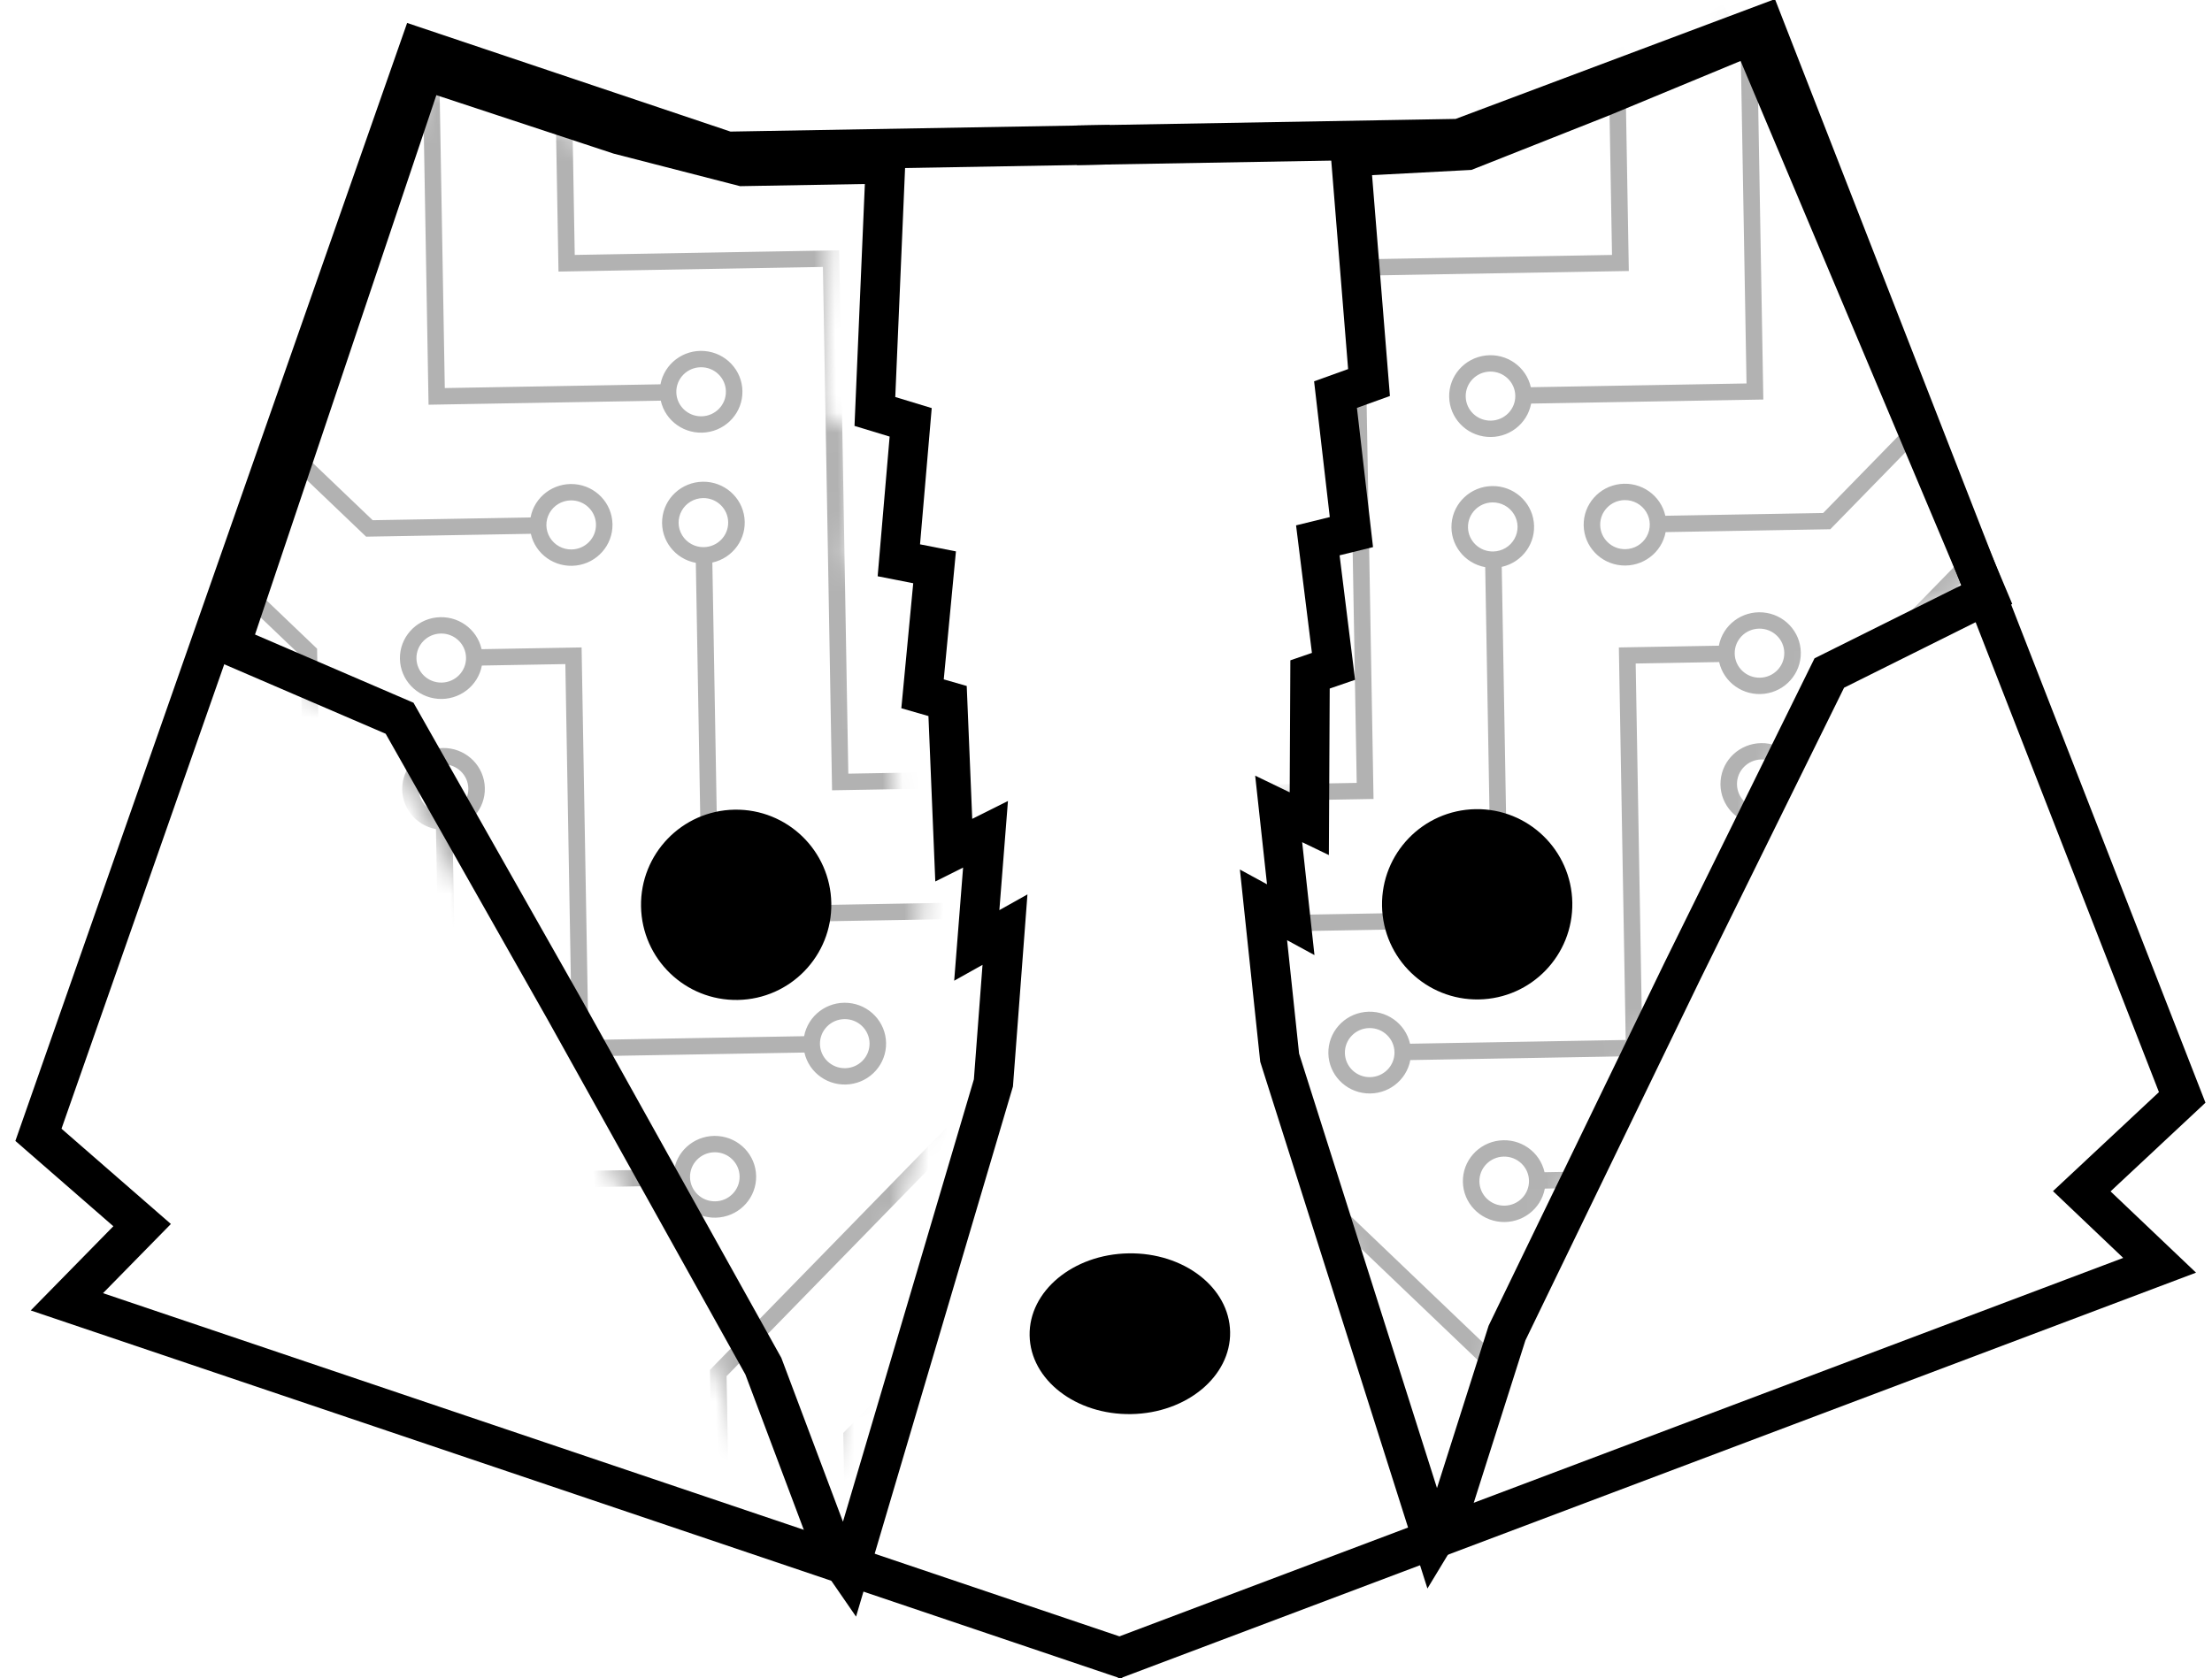 <?xml version="1.0" encoding="UTF-8"?>
<svg width="112px" height="85px" viewBox="0 0 112 85" version="1.1" xmlns="http://www.w3.org/2000/svg" xmlns:xlink="http://www.w3.org/1999/xlink">
    <!-- Generator: Sketch 42 (36781) - http://www.bohemiancoding.com/sketch -->
    <title>Group 4</title>
    <desc>Created with Sketch.</desc>
    <defs>
        <polygon id="path-1" points="5.502 6.209 6.228 17.671 4.521 18.252 5.204 25.229 3.497 25.617 4.18 32.012 2.985 32.4 2.814 39.958 1.278 39.183 1.79 44.803 0.424 44.028 1.107 51.78 8.447 76.393 9.301 75.036 12.373 65.927 21.591 47.71 29.273 32.787 37.318 28.953 25.882 0.42 18.258 3.424 11.404 6"></polygon>
        <polygon id="path-3" points="5.555 6.209 6.28 17.67 4.573 18.252 5.256 25.228 3.549 25.616 4.232 32.012 3.037 32.399 2.866 39.957 1.33 39.182 1.842 44.802 0.476 44.027 1.159 51.779 8.5 76.392 9.353 75.036 12.426 65.927 21.644 47.709 29.326 32.787 37.37 28.953 25.934 0.419 18.31 3.424 11.457 5.999"></polygon>
    </defs>
    <g id="Page-1" stroke="none" stroke-width="1" fill="none" fill-rule="evenodd">
        <g id="256" transform="translate(-72, -85)">
            <g id="Group-4" transform="translate(72, 84)">
                <g id="Mask" transform="translate(56.199, 43.777) rotate(-1) translate(-56.199, -43.777) translate(1.699, 1.277)">
                    <g id="Group-2" transform="translate(0, 1.544)" stroke-width="2" stroke="#000000">
                        <polyline id="Path-11" points="53.432 5.513 72.814 5.513 88.319 2.4158453e-13 108.561 54.705 103.393 59.369 107.269 63.186 53.863 82.269"></polyline>
                        <polyline id="Path-11" transform="translate(27.564, 41.134) scale(-1, 1) translate(-27.564, -41.134) " points="2.84217094e-14 5.513 19.381 5.513 34.886 -4.26325641e-14 55.129 54.705 49.96 59.369 53.837 63.186 0.431 82.269"></polyline>
                    </g>
                    <g id="Group" transform="translate(-0, -0)">
                        <g transform="translate(42.362, 40.628) scale(-1, 1) translate(-42.362, -40.628) translate(6.862, 1.628)">
                            <polygon id="Path-3" stroke="#000000" stroke-width="2" points="34.123 6.202 34.878 18.73 33.076 19.312 33.797 26.288 31.994 26.675 32.715 33.07 31.454 33.457 31.273 41.015 29.651 40.239 30.192 45.859 28.75 45.084 29.471 52.835 37.222 77.445 38.123 76.088 41.367 66.981 51.101 48.766 59.212 33.845 67.707 30.011 57.408 1.052 47.581 4.486 41.367 6.202"></polygon>
                            <ellipse id="Oval" fill="#000000" cx="4.823" cy="44.219" rx="4.818" ry="4.819"></ellipse>
                            <ellipse id="Oval" fill="#000000" cx="42.337" cy="43.59" rx="4.818" ry="4.819"></ellipse>
                        </g>
                        <g id="Group-3" transform="translate(61.782, 1.659)" stroke-width="2" stroke="#000000">
                            <polygon id="Path-3" points="5.517 6.209 6.243 17.671 4.536 18.252 5.219 25.229 3.512 25.617 4.194 32.012 2.999 32.4 2.829 39.958 1.292 39.183 1.805 44.803 0.439 44.028 1.122 51.78 8.462 76.393 9.316 75.036 12.388 65.927 21.606 47.71 29.288 32.787 37.333 28.953 25.897 0.42 18.272 3.424 11.419 6"></polygon>
                        </g>
                        <g id="Group-3" transform="translate(8.228, 0.115)">
                            <g id="circuit-board" transform="translate(53.584, 0.696)">
                                <mask id="mask-2" fill="white">
                                    <use xlink:href="#path-1"></use>
                                </mask>
                                <g id="Mask"></g>
                                <g opacity="0.303" mask="url(#mask-2)" id="Shape" fill-rule="nonzero" fill="#000000">
                                    <g transform="translate(-28.598, -14.285)">
                                        <path d="M18.81,92.832 C19.025,91.79 20.002,91.078 21.071,91.185 C22.139,91.292 22.953,92.183 22.953,93.246 C22.953,94.309 22.139,95.199 21.071,95.306 C20.002,95.413 19.025,94.702 18.81,93.66 L0.355,93.66 L0.355,92.832 L18.81,92.832 Z M85.768,112.714 C85.983,111.672 86.96,110.961 88.028,111.068 C89.097,111.174 89.911,112.065 89.911,113.128 C89.911,114.191 89.097,115.082 88.028,115.189 C86.96,115.296 85.983,114.584 85.768,113.542 L34.671,113.542 L34.671,112.714 L85.768,112.714 Z M109.957,93.66 C109.742,94.702 108.765,95.413 107.696,95.306 C106.627,95.199 105.814,94.309 105.814,93.246 C105.814,92.183 106.627,91.292 107.696,91.185 C108.765,91.078 109.742,91.79 109.957,92.832 L127.575,92.832 L127.575,93.66 L109.957,93.66 L109.957,93.66 Z M109.957,100.287 C109.742,101.329 108.765,102.041 107.696,101.934 C106.627,101.827 105.814,100.936 105.814,99.873 C105.814,98.81 106.627,97.919 107.696,97.813 C108.765,97.706 109.742,98.417 109.957,99.459 L127.575,99.459 L127.575,100.287 L109.957,100.287 Z M112.551,53.067 C112.766,52.025 113.743,51.313 114.812,51.42 C115.88,51.527 116.694,52.418 116.694,53.481 C116.694,54.544 115.88,55.435 114.812,55.542 C113.743,55.648 112.766,54.937 112.551,53.895 L76.478,53.895 C76.263,54.937 75.286,55.648 74.217,55.542 C73.148,55.435 72.335,54.544 72.335,53.481 C72.335,52.418 73.148,51.527 74.217,51.42 C75.286,51.313 76.263,52.025 76.478,53.067 L112.551,53.067 Z M5.419,33.184 C5.633,32.143 6.61,31.431 7.679,31.538 C8.748,31.645 9.561,32.535 9.561,33.599 C9.561,34.662 8.748,35.552 7.679,35.659 C6.61,35.766 5.633,35.055 5.419,34.013 L0.355,34.013 L0.355,33.184 L5.419,33.184 L5.419,33.184 Z M83.173,47.268 C82.959,48.309 81.982,49.021 80.913,48.914 C79.844,48.807 79.031,47.917 79.031,46.853 C79.031,45.79 79.844,44.9 80.913,44.793 C81.982,44.686 82.959,45.398 83.173,46.439 L119.247,46.439 C119.462,45.398 120.439,44.686 121.507,44.793 C122.576,44.9 123.39,45.79 123.39,46.853 C123.39,47.917 122.576,48.807 121.507,48.914 C120.439,49.021 119.462,48.309 119.247,47.268 L83.173,47.268 L83.173,47.268 Z M108.324,5.059 C109.377,5.272 110.096,6.239 109.988,7.296 C109.88,8.354 108.98,9.159 107.906,9.159 C106.832,9.159 105.932,8.354 105.824,7.296 C105.716,6.239 106.435,5.272 107.487,5.059 L107.487,0.047 L108.324,0.047 L108.324,5.059 Z M81.541,91.216 C82.594,91.429 83.313,92.396 83.205,93.453 C83.097,94.511 82.197,95.316 81.123,95.316 C80.049,95.316 79.149,94.511 79.041,93.453 C78.933,92.396 79.652,91.429 80.704,91.216 L80.704,68.766 C79.652,68.553 78.933,67.586 79.041,66.528 C79.149,65.47 80.049,64.665 81.123,64.665 C82.197,64.665 83.097,65.47 83.205,66.528 C83.313,67.586 82.594,68.553 81.541,68.766 L81.541,91.216 L81.541,91.216 Z M101.629,9.118 L101.629,33.184 L127.575,33.184 L127.575,34.013 L100.792,34.013 L100.792,9.118 C99.739,8.906 99.02,7.939 99.128,6.881 C99.236,5.823 100.136,5.018 101.21,5.018 C102.284,5.018 103.184,5.823 103.292,6.881 C103.4,7.939 102.681,8.906 101.629,9.118 L101.629,9.118 Z M108.324,15.746 L108.324,26.557 L127.575,26.557 L127.575,27.385 L107.487,27.385 L107.487,15.746 C106.435,15.533 105.716,14.566 105.824,13.508 C105.932,12.451 106.832,11.646 107.906,11.646 C108.98,11.646 109.88,12.451 109.988,13.508 C110.096,14.566 109.377,15.533 108.324,15.746 L108.324,15.746 Z M54.758,55.511 L54.758,86.204 L61.454,86.204 L61.454,91.216 C62.506,91.429 63.225,92.396 63.117,93.453 C63.009,94.511 62.11,95.316 61.035,95.316 C59.961,95.316 59.062,94.511 58.954,93.453 C58.846,92.396 59.564,91.429 60.617,91.216 L60.617,87.032 L53.921,87.032 L53.921,55.511 C52.869,55.298 52.15,54.331 52.258,53.273 C52.366,52.215 53.265,51.41 54.34,51.41 C55.414,51.41 56.314,52.215 56.421,53.273 C56.529,54.331 55.811,55.298 54.758,55.511 Z M52.289,46.439 C52.504,45.398 53.481,44.686 54.55,44.793 C55.618,44.9 56.432,45.79 56.432,46.853 C56.432,47.917 55.618,48.807 54.55,48.914 C53.481,49.021 52.504,48.309 52.289,47.268 L48.062,47.268 L48.062,67.15 L36.303,67.15 C36.088,68.192 35.111,68.903 34.042,68.796 C32.974,68.69 32.16,67.799 32.16,66.736 C32.16,65.673 32.974,64.782 34.042,64.675 C35.111,64.568 36.088,65.28 36.303,66.322 L47.225,66.322 L47.225,46.439 L52.289,46.439 Z M49.694,100.287 C49.48,101.329 48.503,102.041 47.434,101.934 C46.365,101.827 45.552,100.936 45.552,99.873 C45.552,98.81 46.365,97.919 47.434,97.813 C48.503,97.706 49.48,98.417 49.694,99.459 L74.009,99.459 L74.009,68.766 C72.956,68.553 72.237,67.586 72.345,66.528 C72.453,65.47 73.353,64.665 74.427,64.665 C75.501,64.665 76.401,65.47 76.509,66.528 C76.617,67.586 75.898,68.553 74.846,68.766 L74.846,100.287 L49.694,100.287 L49.694,100.287 Z M42.999,73.778 C42.784,74.819 41.807,75.531 40.738,75.424 C39.669,75.317 38.856,74.427 38.856,73.363 C38.856,72.3 39.669,71.41 40.738,71.303 C41.807,71.196 42.784,71.907 42.999,72.949 L48.062,72.949 L48.062,92.832 L52.289,92.832 C52.504,91.79 53.481,91.078 54.55,91.185 C55.618,91.292 56.432,92.183 56.432,93.246 C56.432,94.309 55.618,95.199 54.55,95.306 C53.481,95.413 52.504,94.702 52.289,93.66 L47.225,93.66 L47.225,73.778 L42.999,73.778 L42.999,73.778 Z M27.975,117.726 C29.027,117.939 29.746,118.906 29.638,119.963 C29.53,121.021 28.631,121.826 27.557,121.826 C26.482,121.826 25.583,121.021 25.475,119.963 C25.367,118.906 26.086,117.939 27.138,117.726 L27.138,113.542 L21.279,113.542 L21.279,125.969 L20.442,125.969 L20.442,112.714 L27.975,112.714 L27.975,117.726 Z M99.16,72.949 C99.374,71.907 100.351,71.196 101.42,71.303 C102.489,71.41 103.302,72.3 103.302,73.363 C103.302,74.427 102.489,75.317 101.42,75.424 C100.351,75.531 99.374,74.819 99.16,73.778 L94.933,73.778 L94.933,112.714 L115.02,112.714 L115.02,125.969 L114.183,125.969 L114.183,113.542 L94.096,113.542 L94.096,72.949 L99.16,72.949 Z M109.957,60.523 C109.742,61.564 108.765,62.276 107.696,62.169 C106.627,62.062 105.814,61.172 105.814,60.108 C105.814,59.045 106.627,58.155 107.696,58.048 C108.765,57.941 109.742,58.652 109.957,59.694 L115.02,59.694 L115.02,77.961 C116.073,78.174 116.792,79.141 116.684,80.199 C116.576,81.256 115.676,82.061 114.602,82.061 C113.528,82.061 112.628,81.256 112.52,80.199 C112.412,79.141 113.131,78.174 114.183,77.961 L114.183,60.523 L109.957,60.523 Z M83.173,100.287 C82.959,101.329 81.982,102.041 80.913,101.934 C79.844,101.827 79.031,100.936 79.031,99.873 C79.031,98.81 79.844,97.919 80.913,97.813 C81.982,97.706 82.959,98.417 83.173,99.459 L87.4,99.459 L87.4,66.322 L94.096,66.322 L94.096,60.523 L76.478,60.523 C76.263,61.564 75.286,62.276 74.217,62.169 C73.148,62.062 72.335,61.172 72.335,60.108 C72.335,59.045 73.148,58.155 74.217,58.048 C75.286,57.941 76.263,58.652 76.478,59.694 L94.933,59.694 L94.933,67.15 L88.237,67.15 L88.237,100.287 L83.173,100.287 L83.173,100.287 Z M119.247,13.302 C119.462,12.26 120.439,11.549 121.507,11.656 C122.576,11.762 123.39,12.653 123.39,13.716 C123.39,14.779 122.576,15.67 121.507,15.777 C120.439,15.884 119.462,15.172 119.247,14.13 L114.183,14.13 L114.183,0.047 L115.02,0.047 L115.02,13.302 L119.247,13.302 L119.247,13.302 Z M41.367,42.256 L41.367,60.523 L22.911,60.523 C22.696,61.564 21.72,62.276 20.651,62.169 C19.582,62.062 18.769,61.172 18.769,60.108 C18.769,59.045 19.582,58.155 20.651,58.048 C21.72,57.941 22.696,58.652 22.911,59.694 L40.53,59.694 L40.53,42.256 C39.477,42.043 38.758,41.076 38.866,40.018 C38.974,38.96 39.874,38.155 40.948,38.155 C42.022,38.155 42.922,38.96 43.03,40.018 C43.138,41.076 42.419,42.043 41.367,42.256 Z M22.911,14.13 C22.696,15.172 21.72,15.884 20.651,15.777 C19.582,15.67 18.769,14.779 18.769,13.716 C18.769,12.653 19.582,11.762 20.651,11.656 C21.72,11.549 22.696,12.26 22.911,13.302 L33.834,13.302 L33.834,0.047 L34.671,0.047 L34.671,14.13 L22.911,14.13 Z M48.062,15.746 L48.062,27.385 L34.671,27.385 L34.671,53.895 L29.607,53.895 C29.392,54.937 28.415,55.648 27.347,55.542 C26.278,55.435 25.464,54.544 25.464,53.481 C25.464,52.418 26.278,51.527 27.347,51.42 C28.415,51.313 29.392,52.025 29.607,53.067 L33.834,53.067 L33.834,26.557 L47.225,26.557 L47.225,15.746 C46.173,15.533 45.454,14.566 45.562,13.508 C45.67,12.451 46.57,11.646 47.644,11.646 C48.718,11.646 49.618,12.451 49.726,13.508 C49.834,14.566 49.115,15.533 48.062,15.746 Z M42.999,34.013 C42.784,35.055 41.807,35.766 40.738,35.659 C39.669,35.552 38.856,34.662 38.856,33.599 C38.856,32.535 39.669,31.645 40.738,31.538 C41.807,31.431 42.784,32.143 42.999,33.184 L53.921,33.184 L53.921,15.746 C52.869,15.533 52.15,14.566 52.258,13.508 C52.366,12.451 53.265,11.646 54.34,11.646 C55.414,11.646 56.314,12.451 56.421,13.508 C56.529,14.566 55.811,15.533 54.758,15.746 L54.758,34.013 L42.999,34.013 Z M49.694,7.503 C49.48,8.545 48.503,9.256 47.434,9.149 C46.365,9.042 45.552,8.152 45.552,7.089 C45.552,6.025 46.365,5.135 47.434,5.028 C48.503,4.921 49.48,5.633 49.694,6.674 L61.454,6.674 L61.454,24.941 C62.506,25.154 63.225,26.121 63.117,27.179 C63.009,28.237 62.11,29.042 61.035,29.042 C59.961,29.042 59.062,28.237 58.954,27.179 C58.846,26.121 59.564,25.154 60.617,24.941 L60.617,7.503 L49.694,7.503 Z M92.464,119.341 C92.679,118.3 93.656,117.588 94.724,117.695 C95.793,117.802 96.606,118.692 96.606,119.756 C96.606,120.819 95.793,121.709 94.724,121.816 C93.656,121.923 92.679,121.212 92.464,120.17 L41.367,120.17 L41.367,125.969 L40.53,125.969 L40.53,119.341 L92.464,119.341 L92.464,119.341 Z M101.629,62.138 L101.629,66.322 L108.324,66.322 L108.324,80.405 L101.629,80.405 L101.629,106.086 L121.716,106.086 L121.716,125.969 L120.879,125.969 L120.879,106.915 L100.792,106.915 L100.792,79.577 L107.487,79.577 L107.487,67.15 L100.792,67.15 L100.792,62.138 C99.739,61.925 99.02,60.959 99.128,59.901 C99.236,58.843 100.136,58.038 101.21,58.038 C102.284,58.038 103.184,58.843 103.292,59.901 C103.4,60.959 102.681,61.925 101.629,62.138 L101.629,62.138 Z M22.911,7.503 C22.696,8.545 21.72,9.256 20.651,9.149 C19.582,9.042 18.769,8.152 18.769,7.089 C18.769,6.025 19.582,5.135 20.651,5.028 C21.72,4.921 22.696,5.633 22.911,6.674 L27.138,6.674 L27.138,0.875 L20.442,0.875 L20.442,0.047 L27.975,0.047 L27.975,7.503 L22.911,7.503 Z M69.782,20.758 C69.567,21.8 68.59,22.511 67.521,22.404 C66.453,22.297 65.639,21.407 65.639,20.344 C65.639,19.28 66.453,18.39 67.521,18.283 C68.59,18.176 69.567,18.888 69.782,19.929 L80.704,19.929 L80.704,0.047 L101.629,0.047 L101.629,0.875 L81.541,0.875 L81.541,20.758 L69.782,20.758 Z M49.694,0.875 C49.545,1.601 49.016,2.192 48.307,2.426 C47.598,2.66 46.816,2.503 46.256,2.012 C45.696,1.521 45.444,0.772 45.593,0.047 L46.46,0.047 C46.277,0.562 46.454,1.135 46.898,1.459 C47.341,1.783 47.947,1.783 48.39,1.459 C48.833,1.135 49.011,0.562 48.828,0.047 L74.846,0.047 L74.846,14.13 L67.313,14.13 L67.313,9.118 C66.26,8.906 65.541,7.939 65.649,6.881 C65.757,5.823 66.657,5.018 67.731,5.018 C68.805,5.018 69.705,5.823 69.813,6.881 C69.921,7.939 69.202,8.906 68.15,9.118 L68.15,13.302 L74.009,13.302 L74.009,0.875 L49.694,0.875 Z M49.694,40.64 C49.48,41.682 48.503,42.393 47.434,42.287 C46.365,42.18 45.552,41.289 45.552,40.226 C45.552,39.163 46.365,38.272 47.434,38.165 C48.503,38.059 49.48,38.77 49.694,39.812 L57.688,39.812 L71.079,26.557 L87.4,26.557 L87.4,9.118 C86.348,8.906 85.629,7.939 85.737,6.881 C85.845,5.823 86.744,5.018 87.819,5.018 C88.893,5.018 89.792,5.823 89.9,6.881 C90.008,7.939 89.29,8.906 88.237,9.118 L88.237,27.385 L71.426,27.385 L58.035,40.64 L49.694,40.64 Z M61.454,77.961 C62.506,78.174 63.225,79.141 63.117,80.199 C63.009,81.256 62.11,82.061 61.035,82.061 C59.961,82.061 59.062,81.256 58.954,80.199 C58.846,79.141 59.564,78.174 60.617,77.961 L60.617,46.269 L73.837,33.184 L94.096,33.184 L94.096,9.118 C93.043,8.906 92.325,7.939 92.433,6.881 C92.541,5.823 93.44,5.018 94.514,5.018 C95.589,5.018 96.488,5.823 96.596,6.881 C96.704,7.939 95.985,8.906 94.933,9.118 L94.933,34.013 L74.18,34.013 L61.454,46.609 L61.454,77.961 Z M68.15,91.216 C69.202,91.429 69.921,92.396 69.813,93.453 C69.705,94.511 68.805,95.316 67.731,95.316 C66.657,95.316 65.757,94.511 65.649,93.453 C65.541,92.396 66.26,91.429 67.313,91.216 L67.313,49.997 L77.603,39.812 L125.943,39.812 C126.11,38.998 126.753,38.362 127.575,38.196 L127.575,39.054 C127.072,39.229 126.736,39.699 126.736,40.226 C126.736,40.753 127.072,41.223 127.575,41.398 L127.575,42.256 C126.753,42.09 126.11,41.454 125.943,40.64 L77.946,40.64 L68.15,50.337 L68.15,91.216 Z M7.888,64.706 C8.94,64.919 9.659,65.886 9.551,66.944 C9.443,68.001 8.543,68.807 7.469,68.807 C6.395,68.807 5.495,68.001 5.387,66.944 C5.279,65.886 5.998,64.919 7.051,64.706 L7.051,63.252 L27.138,43.37 L27.138,19.929 L40.53,19.929 L40.53,0.047 L41.367,0.047 L41.367,20.758 L27.975,20.758 L27.975,43.71 L7.888,63.592 L7.888,64.706 Z M21.279,22.373 L21.279,40.396 L1.192,60.278 L1.192,86.204 L12.114,86.204 C12.329,85.162 13.306,84.451 14.375,84.558 C15.444,84.665 16.257,85.555 16.257,86.618 C16.257,87.681 15.444,88.572 14.375,88.679 C13.306,88.786 12.329,88.074 12.114,87.032 L0.355,87.032 L0.355,59.939 L20.442,40.056 L20.442,22.373 C19.39,22.161 18.671,21.194 18.779,20.136 C18.887,19.078 19.787,18.273 20.861,18.273 C21.935,18.273 22.835,19.078 22.943,20.136 C23.051,21.194 22.332,22.161 21.279,22.373 L21.279,22.373 Z M14.583,29.001 L14.583,37.082 L0.355,51.165 L0.355,49.997 L13.746,36.742 L13.746,29.001 C12.694,28.788 11.975,27.821 12.083,26.763 C12.191,25.706 13.091,24.9 14.165,24.9 C15.239,24.9 16.139,25.706 16.247,26.763 C16.355,27.821 15.636,28.788 14.583,29.001 Z M5.419,13.302 C5.633,12.26 6.61,11.549 7.679,11.656 C8.748,11.762 9.561,12.653 9.561,13.716 C9.561,14.779 8.748,15.67 7.679,15.777 C6.61,15.884 5.633,15.172 5.419,14.13 L4.293,14.13 L0.355,18.028 L0.355,16.864 L3.95,13.302 L5.419,13.302 Z M116.652,20.758 C116.438,21.8 115.461,22.511 114.392,22.404 C113.323,22.297 112.51,21.407 112.51,20.344 C112.51,19.28 113.323,18.39 114.392,18.283 C115.461,18.176 116.438,18.888 116.652,19.929 L124.474,19.929 L127.575,16.86 L127.575,18.028 L124.817,20.758 L116.652,20.758 L116.652,20.758 Z M109.957,87.032 C109.742,88.074 108.765,88.786 107.696,88.679 C106.627,88.572 105.814,87.681 105.814,86.618 C105.814,85.555 106.627,84.665 107.696,84.558 C108.765,84.451 109.742,85.162 109.957,86.204 L120.879,86.204 L120.879,56.625 L127.575,49.997 L127.575,51.165 L121.716,56.965 L121.716,87.032 L109.957,87.032 L109.957,87.032 Z M22.911,100.287 C22.696,101.329 21.72,102.041 20.651,101.934 C19.582,101.827 18.769,100.936 18.769,99.873 C18.769,98.81 19.582,97.919 20.651,97.813 C21.72,97.706 22.696,98.417 22.911,99.459 L27.138,99.459 L27.138,90.102 L17.341,80.405 L9.52,80.405 C9.305,81.447 8.328,82.158 7.259,82.051 C6.191,81.945 5.377,81.054 5.377,79.991 C5.377,78.928 6.191,78.037 7.259,77.93 C8.328,77.823 9.305,78.535 9.52,79.577 L17.684,79.577 L27.975,89.762 L27.975,100.287 L22.911,100.287 L22.911,100.287 Z M85.768,106.086 C85.983,105.045 86.96,104.333 88.028,104.44 C89.097,104.547 89.911,105.437 89.911,106.501 C89.911,107.564 89.097,108.454 88.028,108.561 C86.96,108.668 85.983,107.957 85.768,106.915 L40.53,106.915 L40.53,83.47 L24.041,67.15 L16.216,67.15 C16.001,68.192 15.024,68.903 13.955,68.796 C12.886,68.69 12.073,67.799 12.073,66.736 C12.073,65.673 12.886,64.782 13.955,64.675 C15.024,64.568 16.001,65.28 16.216,66.322 L24.376,66.322 L41.367,83.139 L41.367,106.086 L85.768,106.086 L85.768,106.086 Z M22.911,106.915 C22.696,107.957 21.72,108.668 20.651,108.561 C19.582,108.454 18.769,107.564 18.769,106.501 C18.769,105.437 19.582,104.547 20.651,104.44 C21.72,104.333 22.696,105.045 22.911,106.086 L33.834,106.086 L33.834,86.788 L20.689,73.778 L9.52,73.778 C9.305,74.819 8.328,75.531 7.259,75.424 C6.191,75.317 5.377,74.427 5.377,73.363 C5.377,72.3 6.191,71.41 7.259,71.303 C8.328,71.196 9.305,71.907 9.52,72.949 L21.032,72.949 L34.671,86.448 L34.671,106.915 L22.911,106.915 L22.911,106.915 Z M14.583,16.533 L14.583,17.2 L4.293,27.385 L0.355,27.385 L0.355,26.557 L3.95,26.557 L13.746,16.86 L13.746,0.047 L14.583,0.047 L14.583,16.533 Z M1.192,124.353 C2.014,124.519 2.656,125.155 2.824,125.969 L1.958,125.969 C1.847,125.658 1.616,125.403 1.315,125.261 C1.014,125.119 0.669,125.101 0.355,125.211 L0.355,106.086 L7.888,106.086 L7.888,125.969 L7.051,125.969 L7.051,106.915 L1.192,106.915 L1.192,124.353 Z M14.583,99.873 L14.583,125.969 L13.746,125.969 L13.746,100.287 L0.355,100.287 L0.355,99.459 L14.583,99.459 L14.583,99.873 Z M7.469,7.503 L0.355,7.503 L0.355,6.674 L7.051,6.674 L7.051,0.047 L7.888,0.047 L7.888,7.503 L7.469,7.503 Z M121.716,6.674 L127.575,6.674 L127.575,7.503 L120.879,7.503 L120.879,0.047 L121.716,0.047 L121.716,6.674 Z M108.324,119.756 L108.324,125.969 L107.487,125.969 L107.487,120.17 L101.629,120.17 L101.629,125.969 L100.792,125.969 L100.792,119.341 L108.324,119.341 L108.324,119.756 Z M0.355,38.196 C0.97,38.075 1.608,38.232 2.094,38.625 C2.58,39.018 2.863,39.605 2.866,40.226 C2.866,40.848 2.584,41.437 2.097,41.831 C1.61,42.224 0.971,42.38 0.355,42.256 L0.355,41.398 C0.875,41.579 1.454,41.403 1.781,40.964 C2.109,40.526 2.109,39.926 1.781,39.488 C1.454,39.049 0.875,38.873 0.355,39.054 L0.355,38.196 L0.355,38.196 Z M33.834,112.714 L34.671,112.714 L34.671,125.969 L33.834,125.969 L33.834,112.714 Z M49.694,125.969 L48.828,125.969 C48.651,125.471 48.177,125.139 47.644,125.139 C47.111,125.139 46.636,125.471 46.46,125.969 L45.593,125.969 C45.791,125.004 46.649,124.31 47.644,124.31 C48.639,124.31 49.496,125.004 49.694,125.969 L49.694,125.969 Z M2.824,0.047 C2.96,0.728 2.744,1.431 2.249,1.922 C1.753,2.412 1.043,2.626 0.355,2.491 L0.355,1.633 C0.811,1.794 1.32,1.68 1.662,1.341 C2.004,1.002 2.119,0.499 1.958,0.047 L2.824,0.047 L2.824,0.047 Z M125.943,0.047 L126.809,0.047 C126.698,0.358 126.716,0.7 126.86,0.997 C127.003,1.295 127.261,1.524 127.575,1.633 L127.575,2.491 C127.031,2.381 126.553,2.062 126.247,1.604 C125.941,1.145 125.832,0.585 125.943,0.047 L125.943,0.047 Z M127.575,124.353 L127.575,125.211 C127.217,125.336 126.935,125.615 126.809,125.969 L125.943,125.969 C126.11,125.155 126.753,124.519 127.575,124.353 L127.575,124.353 Z M40.948,41.469 C41.397,41.469 41.811,41.232 42.035,40.847 C42.26,40.463 42.26,39.989 42.035,39.605 C41.811,39.22 41.397,38.983 40.948,38.983 C40.255,38.983 39.693,39.54 39.693,40.226 C39.693,40.912 40.255,41.469 40.948,41.469 L40.948,41.469 Z M40.948,34.841 C41.641,34.841 42.204,34.285 42.204,33.599 C42.204,32.912 41.641,32.356 40.948,32.356 C40.255,32.356 39.693,32.912 39.693,33.599 C39.693,34.285 40.255,34.841 40.948,34.841 L40.948,34.841 Z M47.644,41.469 C48.092,41.469 48.507,41.232 48.731,40.847 C48.955,40.463 48.955,39.989 48.731,39.605 C48.507,39.22 48.092,38.983 47.644,38.983 C46.95,38.983 46.388,39.54 46.388,40.226 C46.388,40.912 46.95,41.469 47.644,41.469 L47.644,41.469 Z M54.34,48.096 C55.033,48.096 55.595,47.54 55.595,46.853 C55.595,46.167 55.033,45.611 54.34,45.611 C53.646,45.611 53.084,46.167 53.084,46.853 C53.084,47.54 53.646,48.096 54.34,48.096 Z M54.34,54.724 C55.033,54.724 55.595,54.167 55.595,53.481 C55.595,52.795 55.033,52.238 54.34,52.238 C53.646,52.238 53.084,52.795 53.084,53.481 C53.084,54.167 53.646,54.724 54.34,54.724 Z M34.252,67.979 C34.946,67.979 35.508,67.422 35.508,66.736 C35.508,66.05 34.946,65.493 34.252,65.493 C33.559,65.493 32.997,66.05 32.997,66.736 C32.997,67.422 33.559,67.979 34.252,67.979 Z M40.948,74.606 C41.641,74.606 42.204,74.05 42.204,73.363 C42.204,72.677 41.641,72.121 40.948,72.121 C40.255,72.121 39.693,72.677 39.693,73.363 C39.693,74.05 40.255,74.606 40.948,74.606 L40.948,74.606 Z M54.34,94.488 C55.033,94.488 55.595,93.932 55.595,93.246 C55.595,92.559 55.033,92.003 54.34,92.003 C53.646,92.003 53.084,92.559 53.084,93.246 C53.084,93.932 53.646,94.488 54.34,94.488 Z M47.644,101.116 C48.337,101.116 48.899,100.56 48.899,99.873 C48.899,99.187 48.337,98.631 47.644,98.631 C46.95,98.631 46.388,99.187 46.388,99.873 C46.388,100.56 46.95,101.116 47.644,101.116 Z M61.035,94.488 C61.729,94.488 62.291,93.932 62.291,93.246 C62.291,92.559 61.729,92.003 61.035,92.003 C60.342,92.003 59.78,92.559 59.78,93.246 C59.78,93.932 60.342,94.488 61.035,94.488 Z M61.035,81.233 C61.729,81.233 62.291,80.677 62.291,79.991 C62.291,79.305 61.729,78.748 61.035,78.748 C60.342,78.748 59.78,79.305 59.78,79.991 C59.78,80.677 60.342,81.233 61.035,81.233 Z M67.731,94.488 C68.425,94.488 68.987,93.932 68.987,93.246 C68.987,92.559 68.425,92.003 67.731,92.003 C67.038,92.003 66.476,92.559 66.476,93.246 C66.476,93.932 67.038,94.488 67.731,94.488 Z M81.123,101.116 C81.816,101.116 82.378,100.56 82.378,99.873 C82.378,99.187 81.816,98.631 81.123,98.631 C80.429,98.631 79.867,99.187 79.867,99.873 C79.867,100.56 80.429,101.116 81.123,101.116 Z M81.123,94.488 C81.816,94.488 82.378,93.932 82.378,93.246 C82.378,92.559 81.816,92.003 81.123,92.003 C80.429,92.003 79.867,92.559 79.867,93.246 C79.867,93.932 80.429,94.488 81.123,94.488 Z M74.427,67.979 C75.12,67.979 75.682,67.422 75.682,66.736 C75.682,66.05 75.12,65.493 74.427,65.493 C73.734,65.493 73.172,66.05 73.172,66.736 C73.172,67.422 73.734,67.979 74.427,67.979 Z M81.123,67.979 C81.816,67.979 82.378,67.422 82.378,66.736 C82.378,66.05 81.816,65.493 81.123,65.493 C80.429,65.493 79.867,66.05 79.867,66.736 C79.867,67.422 80.429,67.979 81.123,67.979 Z M87.819,107.743 C88.512,107.743 89.074,107.187 89.074,106.501 C89.074,105.814 88.512,105.258 87.819,105.258 C87.125,105.258 86.563,105.814 86.563,106.501 C86.563,107.187 87.125,107.743 87.819,107.743 L87.819,107.743 Z M87.819,114.371 C88.512,114.371 89.074,113.814 89.074,113.128 C89.074,112.442 88.512,111.885 87.819,111.885 C87.125,111.885 86.563,112.442 86.563,113.128 C86.563,113.814 87.125,114.371 87.819,114.371 L87.819,114.371 Z M94.514,120.998 C95.208,120.998 95.77,120.442 95.77,119.756 C95.77,119.069 95.208,118.513 94.514,118.513 C93.821,118.513 93.259,119.069 93.259,119.756 C93.259,120.442 93.821,120.998 94.514,120.998 Z M101.21,61.351 C101.904,61.351 102.466,60.795 102.466,60.108 C102.466,59.422 101.904,58.866 101.21,58.866 C100.517,58.866 99.955,59.422 99.955,60.108 C99.955,60.795 100.517,61.351 101.21,61.351 Z M101.21,74.606 C101.904,74.606 102.466,74.05 102.466,73.363 C102.466,72.677 101.904,72.121 101.21,72.121 C100.517,72.121 99.955,72.677 99.955,73.363 C99.955,74.05 100.517,74.606 101.21,74.606 Z M107.906,61.351 C108.599,61.351 109.161,60.795 109.161,60.108 C109.161,59.422 108.599,58.866 107.906,58.866 C107.213,58.866 106.651,59.422 106.651,60.108 C106.651,60.795 107.213,61.351 107.906,61.351 Z M114.602,54.724 C115.295,54.724 115.857,54.167 115.857,53.481 C115.857,52.795 115.295,52.238 114.602,52.238 C113.908,52.238 113.346,52.795 113.346,53.481 C113.346,54.167 113.908,54.724 114.602,54.724 Z M74.427,54.724 C75.12,54.724 75.682,54.167 75.682,53.481 C75.682,52.795 75.12,52.238 74.427,52.238 C73.734,52.238 73.172,52.795 73.172,53.481 C73.172,54.167 73.734,54.724 74.427,54.724 Z M74.427,61.351 C75.12,61.351 75.682,60.795 75.682,60.108 C75.682,59.422 75.12,58.866 74.427,58.866 C73.734,58.866 73.172,59.422 73.172,60.108 C73.172,60.795 73.734,61.351 74.427,61.351 Z M81.123,48.096 C81.816,48.096 82.378,47.54 82.378,46.853 C82.378,46.167 81.816,45.611 81.123,45.611 C80.429,45.611 79.867,46.167 79.867,46.853 C79.867,47.54 80.429,48.096 81.123,48.096 Z M121.298,48.096 C121.991,48.096 122.553,47.54 122.553,46.853 C122.553,46.167 121.991,45.611 121.298,45.611 C120.604,45.611 120.042,46.167 120.042,46.853 C120.042,47.54 120.604,48.096 121.298,48.096 Z M114.602,21.586 C115.295,21.586 115.857,21.03 115.857,20.344 C115.857,19.657 115.295,19.101 114.602,19.101 C113.908,19.101 113.346,19.657 113.346,20.344 C113.346,21.03 113.908,21.586 114.602,21.586 Z M121.298,14.959 C121.991,14.959 122.553,14.402 122.553,13.716 C122.553,13.03 121.991,12.474 121.298,12.474 C120.604,12.474 120.042,13.03 120.042,13.716 C120.042,14.402 120.604,14.959 121.298,14.959 Z M107.906,14.959 C108.599,14.959 109.161,14.402 109.161,13.716 C109.161,13.03 108.599,12.474 107.906,12.474 C107.213,12.474 106.651,13.03 106.651,13.716 C106.651,14.402 107.213,14.959 107.906,14.959 Z M107.906,8.331 C108.599,8.331 109.161,7.775 109.161,7.089 C109.161,6.402 108.599,5.846 107.906,5.846 C107.213,5.846 106.651,6.402 106.651,7.089 C106.651,7.775 107.213,8.331 107.906,8.331 Z M101.21,8.331 C101.904,8.331 102.466,7.775 102.466,7.089 C102.466,6.402 101.904,5.846 101.21,5.846 C100.517,5.846 99.955,6.402 99.955,7.089 C99.955,7.775 100.517,8.331 101.21,8.331 L101.21,8.331 Z M94.514,8.331 C95.208,8.331 95.77,7.775 95.77,7.089 C95.77,6.402 95.208,5.846 94.514,5.846 C93.821,5.846 93.259,6.402 93.259,7.089 C93.259,7.775 93.821,8.331 94.514,8.331 L94.514,8.331 Z M87.819,8.331 C88.512,8.331 89.074,7.775 89.074,7.089 C89.074,6.402 88.512,5.846 87.819,5.846 C87.125,5.846 86.563,6.402 86.563,7.089 C86.563,7.775 87.125,8.331 87.819,8.331 Z M20.861,14.959 C21.554,14.959 22.116,14.402 22.116,13.716 C22.116,13.03 21.554,12.474 20.861,12.474 C20.167,12.474 19.605,13.03 19.605,13.716 C19.605,14.402 20.167,14.959 20.861,14.959 Z M7.469,14.959 C8.163,14.959 8.725,14.402 8.725,13.716 C8.725,13.03 8.163,12.474 7.469,12.474 C6.776,12.474 6.214,13.03 6.214,13.716 C6.214,14.402 6.776,14.959 7.469,14.959 Z M20.861,21.586 C21.554,21.586 22.116,21.03 22.116,20.344 C22.116,19.657 21.554,19.101 20.861,19.101 C20.167,19.101 19.605,19.657 19.605,20.344 C19.605,21.03 20.167,21.586 20.861,21.586 Z M14.165,28.214 C14.858,28.214 15.42,27.657 15.42,26.971 C15.42,26.285 14.858,25.728 14.165,25.728 C13.472,25.728 12.909,26.285 12.909,26.971 C12.909,27.657 13.472,28.214 14.165,28.214 L14.165,28.214 Z M20.861,8.331 C21.554,8.331 22.116,7.775 22.116,7.089 C22.116,6.402 21.554,5.846 20.861,5.846 C20.167,5.846 19.605,6.402 19.605,7.089 C19.605,7.775 20.167,8.331 20.861,8.331 Z M20.861,107.743 C21.554,107.743 22.116,107.187 22.116,106.501 C22.116,105.814 21.554,105.258 20.861,105.258 C20.167,105.258 19.605,105.814 19.605,106.501 C19.605,107.187 20.167,107.743 20.861,107.743 L20.861,107.743 Z M27.557,120.998 C28.25,120.998 28.812,120.442 28.812,119.756 C28.812,119.069 28.25,118.513 27.557,118.513 C26.863,118.513 26.301,119.069 26.301,119.756 C26.301,120.442 26.863,120.998 27.557,120.998 Z M20.861,94.488 C21.554,94.488 22.116,93.932 22.116,93.246 C22.116,92.559 21.554,92.003 20.861,92.003 C20.167,92.003 19.605,92.559 19.605,93.246 C19.605,93.932 20.167,94.488 20.861,94.488 Z M20.861,101.116 C21.554,101.116 22.116,100.56 22.116,99.873 C22.116,99.187 21.554,98.631 20.861,98.631 C20.167,98.631 19.605,99.187 19.605,99.873 C19.605,100.56 20.167,101.116 20.861,101.116 Z M14.165,87.861 C14.858,87.861 15.42,87.305 15.42,86.618 C15.42,85.932 14.858,85.376 14.165,85.376 C13.472,85.376 12.909,85.932 12.909,86.618 C12.909,87.305 13.472,87.861 14.165,87.861 L14.165,87.861 Z M47.644,14.959 C48.337,14.959 48.899,14.402 48.899,13.716 C48.899,13.03 48.337,12.474 47.644,12.474 C46.95,12.474 46.388,13.03 46.388,13.716 C46.388,14.402 46.95,14.959 47.644,14.959 Z M54.34,14.959 C55.033,14.959 55.595,14.402 55.595,13.716 C55.595,13.03 55.033,12.474 54.34,12.474 C53.646,12.474 53.084,13.03 53.084,13.716 C53.084,14.402 53.646,14.959 54.34,14.959 Z M47.644,8.331 C48.337,8.331 48.899,7.775 48.899,7.089 C48.899,6.402 48.337,5.846 47.644,5.846 C46.95,5.846 46.388,6.402 46.388,7.089 C46.388,7.775 46.95,8.331 47.644,8.331 Z M61.035,28.214 C61.729,28.214 62.291,27.657 62.291,26.971 C62.291,26.285 61.729,25.728 61.035,25.728 C60.342,25.728 59.78,26.285 59.78,26.971 C59.78,27.657 60.342,28.214 61.035,28.214 Z M67.731,21.586 C68.425,21.586 68.987,21.03 68.987,20.344 C68.987,19.657 68.425,19.101 67.731,19.101 C67.038,19.101 66.476,19.657 66.476,20.344 C66.476,21.03 67.038,21.586 67.731,21.586 Z M67.731,8.331 C68.425,8.331 68.987,7.775 68.987,7.089 C68.987,6.402 68.425,5.846 67.731,5.846 C67.038,5.846 66.476,6.402 66.476,7.089 C66.476,7.775 67.038,8.331 67.731,8.331 L67.731,8.331 Z M114.602,81.233 C115.295,81.233 115.857,80.677 115.857,79.991 C115.857,79.305 115.295,78.748 114.602,78.748 C113.908,78.748 113.346,79.305 113.346,79.991 C113.346,80.677 113.908,81.233 114.602,81.233 Z M107.906,87.861 C108.599,87.861 109.161,87.305 109.161,86.618 C109.161,85.932 108.599,85.376 107.906,85.376 C107.213,85.376 106.651,85.932 106.651,86.618 C106.651,87.305 107.213,87.861 107.906,87.861 L107.906,87.861 Z M107.906,94.488 C108.599,94.488 109.161,93.932 109.161,93.246 C109.161,92.559 108.599,92.003 107.906,92.003 C107.213,92.003 106.651,92.559 106.651,93.246 C106.651,93.932 107.213,94.488 107.906,94.488 Z M107.906,101.116 C108.599,101.116 109.161,100.56 109.161,99.873 C109.161,99.187 108.599,98.631 107.906,98.631 C107.213,98.631 106.651,99.187 106.651,99.873 C106.651,100.56 107.213,101.116 107.906,101.116 Z M7.469,74.606 C8.163,74.606 8.725,74.05 8.725,73.363 C8.725,72.677 8.163,72.121 7.469,72.121 C6.776,72.121 6.214,72.677 6.214,73.363 C6.214,74.05 6.776,74.606 7.469,74.606 Z M7.469,81.233 C8.163,81.233 8.725,80.677 8.725,79.991 C8.725,79.305 8.163,78.748 7.469,78.748 C6.776,78.748 6.214,79.305 6.214,79.991 C6.214,80.677 6.776,81.233 7.469,81.233 Z M7.469,67.979 C8.163,67.979 8.725,67.422 8.725,66.736 C8.725,66.05 8.163,65.493 7.469,65.493 C6.776,65.493 6.214,66.05 6.214,66.736 C6.214,67.422 6.776,67.979 7.469,67.979 Z M14.165,67.979 C14.858,67.979 15.42,67.422 15.42,66.736 C15.42,66.05 14.858,65.493 14.165,65.493 C13.472,65.493 12.909,66.05 12.909,66.736 C12.909,67.422 13.472,67.979 14.165,67.979 Z M7.469,34.841 C8.163,34.841 8.725,34.285 8.725,33.599 C8.725,32.912 8.163,32.356 7.469,32.356 C6.776,32.356 6.214,32.912 6.214,33.599 C6.214,34.285 6.776,34.841 7.469,34.841 Z M20.861,61.351 C21.554,61.351 22.116,60.795 22.116,60.108 C22.116,59.422 21.554,58.866 20.861,58.866 C20.167,58.866 19.605,59.422 19.605,60.108 C19.605,60.795 20.167,61.351 20.861,61.351 Z M27.557,54.724 C28.25,54.724 28.812,54.167 28.812,53.481 C28.812,52.795 28.25,52.238 27.557,52.238 C26.863,52.238 26.301,52.795 26.301,53.481 C26.301,54.167 26.863,54.724 27.557,54.724 Z"></path>
                                    </g>
                                </g>
                            </g>
                            <g id="circuit-board" transform="translate(19.326, 41.279) scale(-1, 1) translate(-19.326, -41.279) translate(0.326, 2.779)">
                                <mask id="mask-4" fill="white">
                                    <use xlink:href="#path-3"></use>
                                </mask>
                                <g id="Mask"></g>
                                <g opacity="0.303" mask="url(#mask-4)" id="Shape" fill-rule="nonzero" fill="#000000">
                                    <g transform="translate(-28.598, -17.285)">
                                        <path d="M18.81,92.832 C19.025,91.79 20.002,91.078 21.071,91.185 C22.139,91.292 22.953,92.183 22.953,93.246 C22.953,94.309 22.139,95.199 21.071,95.306 C20.002,95.413 19.025,94.702 18.81,93.66 L0.355,93.66 L0.355,92.832 L18.81,92.832 Z M85.768,112.714 C85.983,111.672 86.96,110.961 88.028,111.068 C89.097,111.174 89.911,112.065 89.911,113.128 C89.911,114.191 89.097,115.082 88.028,115.189 C86.96,115.296 85.983,114.584 85.768,113.542 L34.671,113.542 L34.671,112.714 L85.768,112.714 Z M109.957,93.66 C109.742,94.702 108.765,95.413 107.696,95.306 C106.627,95.199 105.814,94.309 105.814,93.246 C105.814,92.183 106.627,91.292 107.696,91.185 C108.765,91.078 109.742,91.79 109.957,92.832 L127.575,92.832 L127.575,93.66 L109.957,93.66 L109.957,93.66 Z M109.957,100.287 C109.742,101.329 108.765,102.041 107.696,101.934 C106.627,101.827 105.814,100.936 105.814,99.873 C105.814,98.81 106.627,97.919 107.696,97.813 C108.765,97.706 109.742,98.417 109.957,99.459 L127.575,99.459 L127.575,100.287 L109.957,100.287 Z M112.551,53.067 C112.766,52.025 113.743,51.313 114.812,51.42 C115.88,51.527 116.694,52.418 116.694,53.481 C116.694,54.544 115.88,55.435 114.812,55.542 C113.743,55.648 112.766,54.937 112.551,53.895 L76.478,53.895 C76.263,54.937 75.286,55.648 74.217,55.542 C73.148,55.435 72.335,54.544 72.335,53.481 C72.335,52.418 73.148,51.527 74.217,51.42 C75.286,51.313 76.263,52.025 76.478,53.067 L112.551,53.067 Z M5.419,33.184 C5.633,32.143 6.61,31.431 7.679,31.538 C8.748,31.645 9.561,32.535 9.561,33.599 C9.561,34.662 8.748,35.552 7.679,35.659 C6.61,35.766 5.633,35.055 5.419,34.013 L0.355,34.013 L0.355,33.184 L5.419,33.184 L5.419,33.184 Z M83.173,47.268 C82.959,48.309 81.982,49.021 80.913,48.914 C79.844,48.807 79.031,47.917 79.031,46.853 C79.031,45.79 79.844,44.9 80.913,44.793 C81.982,44.686 82.959,45.398 83.173,46.439 L119.247,46.439 C119.462,45.398 120.439,44.686 121.507,44.793 C122.576,44.9 123.39,45.79 123.39,46.853 C123.39,47.917 122.576,48.807 121.507,48.914 C120.439,49.021 119.462,48.309 119.247,47.268 L83.173,47.268 L83.173,47.268 Z M108.324,5.059 C109.377,5.272 110.096,6.239 109.988,7.296 C109.88,8.354 108.98,9.159 107.906,9.159 C106.832,9.159 105.932,8.354 105.824,7.296 C105.716,6.239 106.435,5.272 107.487,5.059 L107.487,0.047 L108.324,0.047 L108.324,5.059 Z M81.541,91.216 C82.594,91.429 83.313,92.396 83.205,93.453 C83.097,94.511 82.197,95.316 81.123,95.316 C80.049,95.316 79.149,94.511 79.041,93.453 C78.933,92.396 79.652,91.429 80.704,91.216 L80.704,68.766 C79.652,68.553 78.933,67.586 79.041,66.528 C79.149,65.47 80.049,64.665 81.123,64.665 C82.197,64.665 83.097,65.47 83.205,66.528 C83.313,67.586 82.594,68.553 81.541,68.766 L81.541,91.216 L81.541,91.216 Z M101.629,9.118 L101.629,33.184 L127.575,33.184 L127.575,34.013 L100.792,34.013 L100.792,9.118 C99.739,8.906 99.02,7.939 99.128,6.881 C99.236,5.823 100.136,5.018 101.21,5.018 C102.284,5.018 103.184,5.823 103.292,6.881 C103.4,7.939 102.681,8.906 101.629,9.118 L101.629,9.118 Z M108.324,15.746 L108.324,26.557 L127.575,26.557 L127.575,27.385 L107.487,27.385 L107.487,15.746 C106.435,15.533 105.716,14.566 105.824,13.508 C105.932,12.451 106.832,11.646 107.906,11.646 C108.98,11.646 109.88,12.451 109.988,13.508 C110.096,14.566 109.377,15.533 108.324,15.746 L108.324,15.746 Z M54.758,55.511 L54.758,86.204 L61.454,86.204 L61.454,91.216 C62.506,91.429 63.225,92.396 63.117,93.453 C63.009,94.511 62.11,95.316 61.035,95.316 C59.961,95.316 59.062,94.511 58.954,93.453 C58.846,92.396 59.564,91.429 60.617,91.216 L60.617,87.032 L53.921,87.032 L53.921,55.511 C52.869,55.298 52.15,54.331 52.258,53.273 C52.366,52.215 53.265,51.41 54.34,51.41 C55.414,51.41 56.314,52.215 56.421,53.273 C56.529,54.331 55.811,55.298 54.758,55.511 Z M52.289,46.439 C52.504,45.398 53.481,44.686 54.55,44.793 C55.618,44.9 56.432,45.79 56.432,46.853 C56.432,47.917 55.618,48.807 54.55,48.914 C53.481,49.021 52.504,48.309 52.289,47.268 L48.062,47.268 L48.062,67.15 L36.303,67.15 C36.088,68.192 35.111,68.903 34.042,68.796 C32.974,68.69 32.16,67.799 32.16,66.736 C32.16,65.673 32.974,64.782 34.042,64.675 C35.111,64.568 36.088,65.28 36.303,66.322 L47.225,66.322 L47.225,46.439 L52.289,46.439 Z M49.694,100.287 C49.48,101.329 48.503,102.041 47.434,101.934 C46.365,101.827 45.552,100.936 45.552,99.873 C45.552,98.81 46.365,97.919 47.434,97.813 C48.503,97.706 49.48,98.417 49.694,99.459 L74.009,99.459 L74.009,68.766 C72.956,68.553 72.237,67.586 72.345,66.528 C72.453,65.47 73.353,64.665 74.427,64.665 C75.501,64.665 76.401,65.47 76.509,66.528 C76.617,67.586 75.898,68.553 74.846,68.766 L74.846,100.287 L49.694,100.287 L49.694,100.287 Z M42.999,73.778 C42.784,74.819 41.807,75.531 40.738,75.424 C39.669,75.317 38.856,74.427 38.856,73.363 C38.856,72.3 39.669,71.41 40.738,71.303 C41.807,71.196 42.784,71.907 42.999,72.949 L48.062,72.949 L48.062,92.832 L52.289,92.832 C52.504,91.79 53.481,91.078 54.55,91.185 C55.618,91.292 56.432,92.183 56.432,93.246 C56.432,94.309 55.618,95.199 54.55,95.306 C53.481,95.413 52.504,94.702 52.289,93.66 L47.225,93.66 L47.225,73.778 L42.999,73.778 L42.999,73.778 Z M27.975,117.726 C29.027,117.939 29.746,118.906 29.638,119.963 C29.53,121.021 28.631,121.826 27.557,121.826 C26.482,121.826 25.583,121.021 25.475,119.963 C25.367,118.906 26.086,117.939 27.138,117.726 L27.138,113.542 L21.279,113.542 L21.279,125.969 L20.442,125.969 L20.442,112.714 L27.975,112.714 L27.975,117.726 Z M99.16,72.949 C99.374,71.907 100.351,71.196 101.42,71.303 C102.489,71.41 103.302,72.3 103.302,73.363 C103.302,74.427 102.489,75.317 101.42,75.424 C100.351,75.531 99.374,74.819 99.16,73.778 L94.933,73.778 L94.933,112.714 L115.02,112.714 L115.02,125.969 L114.183,125.969 L114.183,113.542 L94.096,113.542 L94.096,72.949 L99.16,72.949 Z M109.957,60.523 C109.742,61.564 108.765,62.276 107.696,62.169 C106.627,62.062 105.814,61.172 105.814,60.108 C105.814,59.045 106.627,58.155 107.696,58.048 C108.765,57.941 109.742,58.652 109.957,59.694 L115.02,59.694 L115.02,77.961 C116.073,78.174 116.792,79.141 116.684,80.199 C116.576,81.256 115.676,82.061 114.602,82.061 C113.528,82.061 112.628,81.256 112.52,80.199 C112.412,79.141 113.131,78.174 114.183,77.961 L114.183,60.523 L109.957,60.523 Z M83.173,100.287 C82.959,101.329 81.982,102.041 80.913,101.934 C79.844,101.827 79.031,100.936 79.031,99.873 C79.031,98.81 79.844,97.919 80.913,97.813 C81.982,97.706 82.959,98.417 83.173,99.459 L87.4,99.459 L87.4,66.322 L94.096,66.322 L94.096,60.523 L76.478,60.523 C76.263,61.564 75.286,62.276 74.217,62.169 C73.148,62.062 72.335,61.172 72.335,60.108 C72.335,59.045 73.148,58.155 74.217,58.048 C75.286,57.941 76.263,58.652 76.478,59.694 L94.933,59.694 L94.933,67.15 L88.237,67.15 L88.237,100.287 L83.173,100.287 L83.173,100.287 Z M119.247,13.302 C119.462,12.26 120.439,11.549 121.507,11.656 C122.576,11.762 123.39,12.653 123.39,13.716 C123.39,14.779 122.576,15.67 121.507,15.777 C120.439,15.884 119.462,15.172 119.247,14.13 L114.183,14.13 L114.183,0.047 L115.02,0.047 L115.02,13.302 L119.247,13.302 L119.247,13.302 Z M41.367,42.256 L41.367,60.523 L22.911,60.523 C22.696,61.564 21.72,62.276 20.651,62.169 C19.582,62.062 18.769,61.172 18.769,60.108 C18.769,59.045 19.582,58.155 20.651,58.048 C21.72,57.941 22.696,58.652 22.911,59.694 L40.53,59.694 L40.53,42.256 C39.477,42.043 38.758,41.076 38.866,40.018 C38.974,38.96 39.874,38.155 40.948,38.155 C42.022,38.155 42.922,38.96 43.03,40.018 C43.138,41.076 42.419,42.043 41.367,42.256 Z M22.911,14.13 C22.696,15.172 21.72,15.884 20.651,15.777 C19.582,15.67 18.769,14.779 18.769,13.716 C18.769,12.653 19.582,11.762 20.651,11.656 C21.72,11.549 22.696,12.26 22.911,13.302 L33.834,13.302 L33.834,0.047 L34.671,0.047 L34.671,14.13 L22.911,14.13 Z M48.062,15.746 L48.062,27.385 L34.671,27.385 L34.671,53.895 L29.607,53.895 C29.392,54.937 28.415,55.648 27.347,55.542 C26.278,55.435 25.464,54.544 25.464,53.481 C25.464,52.418 26.278,51.527 27.347,51.42 C28.415,51.313 29.392,52.025 29.607,53.067 L33.834,53.067 L33.834,26.557 L47.225,26.557 L47.225,15.746 C46.173,15.533 45.454,14.566 45.562,13.508 C45.67,12.451 46.57,11.646 47.644,11.646 C48.718,11.646 49.618,12.451 49.726,13.508 C49.834,14.566 49.115,15.533 48.062,15.746 Z M42.999,34.013 C42.784,35.055 41.807,35.766 40.738,35.659 C39.669,35.552 38.856,34.662 38.856,33.599 C38.856,32.535 39.669,31.645 40.738,31.538 C41.807,31.431 42.784,32.143 42.999,33.184 L53.921,33.184 L53.921,15.746 C52.869,15.533 52.15,14.566 52.258,13.508 C52.366,12.451 53.265,11.646 54.34,11.646 C55.414,11.646 56.314,12.451 56.421,13.508 C56.529,14.566 55.811,15.533 54.758,15.746 L54.758,34.013 L42.999,34.013 Z M49.694,7.503 C49.48,8.545 48.503,9.256 47.434,9.149 C46.365,9.042 45.552,8.152 45.552,7.089 C45.552,6.025 46.365,5.135 47.434,5.028 C48.503,4.921 49.48,5.633 49.694,6.674 L61.454,6.674 L61.454,24.941 C62.506,25.154 63.225,26.121 63.117,27.179 C63.009,28.237 62.11,29.042 61.035,29.042 C59.961,29.042 59.062,28.237 58.954,27.179 C58.846,26.121 59.564,25.154 60.617,24.941 L60.617,7.503 L49.694,7.503 Z M92.464,119.341 C92.679,118.3 93.656,117.588 94.724,117.695 C95.793,117.802 96.606,118.692 96.606,119.756 C96.606,120.819 95.793,121.709 94.724,121.816 C93.656,121.923 92.679,121.212 92.464,120.17 L41.367,120.17 L41.367,125.969 L40.53,125.969 L40.53,119.341 L92.464,119.341 L92.464,119.341 Z M101.629,62.138 L101.629,66.322 L108.324,66.322 L108.324,80.405 L101.629,80.405 L101.629,106.086 L121.716,106.086 L121.716,125.969 L120.879,125.969 L120.879,106.915 L100.792,106.915 L100.792,79.577 L107.487,79.577 L107.487,67.15 L100.792,67.15 L100.792,62.138 C99.739,61.925 99.02,60.959 99.128,59.901 C99.236,58.843 100.136,58.038 101.21,58.038 C102.284,58.038 103.184,58.843 103.292,59.901 C103.4,60.959 102.681,61.925 101.629,62.138 L101.629,62.138 Z M22.911,7.503 C22.696,8.545 21.72,9.256 20.651,9.149 C19.582,9.042 18.769,8.152 18.769,7.089 C18.769,6.025 19.582,5.135 20.651,5.028 C21.72,4.921 22.696,5.633 22.911,6.674 L27.138,6.674 L27.138,0.875 L20.442,0.875 L20.442,0.047 L27.975,0.047 L27.975,7.503 L22.911,7.503 Z M69.782,20.758 C69.567,21.8 68.59,22.511 67.521,22.404 C66.453,22.297 65.639,21.407 65.639,20.344 C65.639,19.28 66.453,18.39 67.521,18.283 C68.59,18.176 69.567,18.888 69.782,19.929 L80.704,19.929 L80.704,0.047 L101.629,0.047 L101.629,0.875 L81.541,0.875 L81.541,20.758 L69.782,20.758 Z M49.694,0.875 C49.545,1.601 49.016,2.192 48.307,2.426 C47.598,2.66 46.816,2.503 46.256,2.012 C45.696,1.521 45.444,0.772 45.593,0.047 L46.46,0.047 C46.277,0.562 46.454,1.135 46.898,1.459 C47.341,1.783 47.947,1.783 48.39,1.459 C48.833,1.135 49.011,0.562 48.828,0.047 L74.846,0.047 L74.846,14.13 L67.313,14.13 L67.313,9.118 C66.26,8.906 65.541,7.939 65.649,6.881 C65.757,5.823 66.657,5.018 67.731,5.018 C68.805,5.018 69.705,5.823 69.813,6.881 C69.921,7.939 69.202,8.906 68.15,9.118 L68.15,13.302 L74.009,13.302 L74.009,0.875 L49.694,0.875 Z M49.694,40.64 C49.48,41.682 48.503,42.393 47.434,42.287 C46.365,42.18 45.552,41.289 45.552,40.226 C45.552,39.163 46.365,38.272 47.434,38.165 C48.503,38.059 49.48,38.77 49.694,39.812 L57.688,39.812 L71.079,26.557 L87.4,26.557 L87.4,9.118 C86.348,8.906 85.629,7.939 85.737,6.881 C85.845,5.823 86.744,5.018 87.819,5.018 C88.893,5.018 89.792,5.823 89.9,6.881 C90.008,7.939 89.29,8.906 88.237,9.118 L88.237,27.385 L71.426,27.385 L58.035,40.64 L49.694,40.64 Z M61.454,77.961 C62.506,78.174 63.225,79.141 63.117,80.199 C63.009,81.256 62.11,82.061 61.035,82.061 C59.961,82.061 59.062,81.256 58.954,80.199 C58.846,79.141 59.564,78.174 60.617,77.961 L60.617,46.269 L73.837,33.184 L94.096,33.184 L94.096,9.118 C93.043,8.906 92.325,7.939 92.433,6.881 C92.541,5.823 93.44,5.018 94.514,5.018 C95.589,5.018 96.488,5.823 96.596,6.881 C96.704,7.939 95.985,8.906 94.933,9.118 L94.933,34.013 L74.18,34.013 L61.454,46.609 L61.454,77.961 Z M68.15,91.216 C69.202,91.429 69.921,92.396 69.813,93.453 C69.705,94.511 68.805,95.316 67.731,95.316 C66.657,95.316 65.757,94.511 65.649,93.453 C65.541,92.396 66.26,91.429 67.313,91.216 L67.313,49.997 L77.603,39.812 L125.943,39.812 C126.11,38.998 126.753,38.362 127.575,38.196 L127.575,39.054 C127.072,39.229 126.736,39.699 126.736,40.226 C126.736,40.753 127.072,41.223 127.575,41.398 L127.575,42.256 C126.753,42.09 126.11,41.454 125.943,40.64 L77.946,40.64 L68.15,50.337 L68.15,91.216 Z M7.888,64.706 C8.94,64.919 9.659,65.886 9.551,66.944 C9.443,68.001 8.543,68.807 7.469,68.807 C6.395,68.807 5.495,68.001 5.387,66.944 C5.279,65.886 5.998,64.919 7.051,64.706 L7.051,63.252 L27.138,43.37 L27.138,19.929 L40.53,19.929 L40.53,0.047 L41.367,0.047 L41.367,20.758 L27.975,20.758 L27.975,43.71 L7.888,63.592 L7.888,64.706 Z M21.279,22.373 L21.279,40.396 L1.192,60.278 L1.192,86.204 L12.114,86.204 C12.329,85.162 13.306,84.451 14.375,84.558 C15.444,84.665 16.257,85.555 16.257,86.618 C16.257,87.681 15.444,88.572 14.375,88.679 C13.306,88.786 12.329,88.074 12.114,87.032 L0.355,87.032 L0.355,59.939 L20.442,40.056 L20.442,22.373 C19.39,22.161 18.671,21.194 18.779,20.136 C18.887,19.078 19.787,18.273 20.861,18.273 C21.935,18.273 22.835,19.078 22.943,20.136 C23.051,21.194 22.332,22.161 21.279,22.373 L21.279,22.373 Z M14.583,29.001 L14.583,37.082 L0.355,51.165 L0.355,49.997 L13.746,36.742 L13.746,29.001 C12.694,28.788 11.975,27.821 12.083,26.763 C12.191,25.706 13.091,24.9 14.165,24.9 C15.239,24.9 16.139,25.706 16.247,26.763 C16.355,27.821 15.636,28.788 14.583,29.001 Z M5.419,13.302 C5.633,12.26 6.61,11.549 7.679,11.656 C8.748,11.762 9.561,12.653 9.561,13.716 C9.561,14.779 8.748,15.67 7.679,15.777 C6.61,15.884 5.633,15.172 5.419,14.13 L4.293,14.13 L0.355,18.028 L0.355,16.864 L3.95,13.302 L5.419,13.302 Z M116.652,20.758 C116.438,21.8 115.461,22.511 114.392,22.404 C113.323,22.297 112.51,21.407 112.51,20.344 C112.51,19.28 113.323,18.39 114.392,18.283 C115.461,18.176 116.438,18.888 116.652,19.929 L124.474,19.929 L127.575,16.86 L127.575,18.028 L124.817,20.758 L116.652,20.758 L116.652,20.758 Z M109.957,87.032 C109.742,88.074 108.765,88.786 107.696,88.679 C106.627,88.572 105.814,87.681 105.814,86.618 C105.814,85.555 106.627,84.665 107.696,84.558 C108.765,84.451 109.742,85.162 109.957,86.204 L120.879,86.204 L120.879,56.625 L127.575,49.997 L127.575,51.165 L121.716,56.965 L121.716,87.032 L109.957,87.032 L109.957,87.032 Z M22.911,100.287 C22.696,101.329 21.72,102.041 20.651,101.934 C19.582,101.827 18.769,100.936 18.769,99.873 C18.769,98.81 19.582,97.919 20.651,97.813 C21.72,97.706 22.696,98.417 22.911,99.459 L27.138,99.459 L27.138,90.102 L17.341,80.405 L9.52,80.405 C9.305,81.447 8.328,82.158 7.259,82.051 C6.191,81.945 5.377,81.054 5.377,79.991 C5.377,78.928 6.191,78.037 7.259,77.93 C8.328,77.823 9.305,78.535 9.52,79.577 L17.684,79.577 L27.975,89.762 L27.975,100.287 L22.911,100.287 L22.911,100.287 Z M85.768,106.086 C85.983,105.045 86.96,104.333 88.028,104.44 C89.097,104.547 89.911,105.437 89.911,106.501 C89.911,107.564 89.097,108.454 88.028,108.561 C86.96,108.668 85.983,107.957 85.768,106.915 L40.53,106.915 L40.53,83.47 L24.041,67.15 L16.216,67.15 C16.001,68.192 15.024,68.903 13.955,68.796 C12.886,68.69 12.073,67.799 12.073,66.736 C12.073,65.673 12.886,64.782 13.955,64.675 C15.024,64.568 16.001,65.28 16.216,66.322 L24.376,66.322 L41.367,83.139 L41.367,106.086 L85.768,106.086 L85.768,106.086 Z M22.911,106.915 C22.696,107.957 21.72,108.668 20.651,108.561 C19.582,108.454 18.769,107.564 18.769,106.501 C18.769,105.437 19.582,104.547 20.651,104.44 C21.72,104.333 22.696,105.045 22.911,106.086 L33.834,106.086 L33.834,86.788 L20.689,73.778 L9.52,73.778 C9.305,74.819 8.328,75.531 7.259,75.424 C6.191,75.317 5.377,74.427 5.377,73.363 C5.377,72.3 6.191,71.41 7.259,71.303 C8.328,71.196 9.305,71.907 9.52,72.949 L21.032,72.949 L34.671,86.448 L34.671,106.915 L22.911,106.915 L22.911,106.915 Z M14.583,16.533 L14.583,17.2 L4.293,27.385 L0.355,27.385 L0.355,26.557 L3.95,26.557 L13.746,16.86 L13.746,0.047 L14.583,0.047 L14.583,16.533 Z M1.192,124.353 C2.014,124.519 2.656,125.155 2.824,125.969 L1.958,125.969 C1.847,125.658 1.616,125.403 1.315,125.261 C1.014,125.119 0.669,125.101 0.355,125.211 L0.355,106.086 L7.888,106.086 L7.888,125.969 L7.051,125.969 L7.051,106.915 L1.192,106.915 L1.192,124.353 Z M14.583,99.873 L14.583,125.969 L13.746,125.969 L13.746,100.287 L0.355,100.287 L0.355,99.459 L14.583,99.459 L14.583,99.873 Z M7.469,7.503 L0.355,7.503 L0.355,6.674 L7.051,6.674 L7.051,0.047 L7.888,0.047 L7.888,7.503 L7.469,7.503 Z M121.716,6.674 L127.575,6.674 L127.575,7.503 L120.879,7.503 L120.879,0.047 L121.716,0.047 L121.716,6.674 Z M108.324,119.756 L108.324,125.969 L107.487,125.969 L107.487,120.17 L101.629,120.17 L101.629,125.969 L100.792,125.969 L100.792,119.341 L108.324,119.341 L108.324,119.756 Z M0.355,38.196 C0.97,38.075 1.608,38.232 2.094,38.625 C2.58,39.018 2.863,39.605 2.866,40.226 C2.866,40.848 2.584,41.437 2.097,41.831 C1.61,42.224 0.971,42.38 0.355,42.256 L0.355,41.398 C0.875,41.579 1.454,41.403 1.781,40.964 C2.109,40.526 2.109,39.926 1.781,39.488 C1.454,39.049 0.875,38.873 0.355,39.054 L0.355,38.196 L0.355,38.196 Z M33.834,112.714 L34.671,112.714 L34.671,125.969 L33.834,125.969 L33.834,112.714 Z M49.694,125.969 L48.828,125.969 C48.651,125.471 48.177,125.139 47.644,125.139 C47.111,125.139 46.636,125.471 46.46,125.969 L45.593,125.969 C45.791,125.004 46.649,124.31 47.644,124.31 C48.639,124.31 49.496,125.004 49.694,125.969 L49.694,125.969 Z M2.824,0.047 C2.96,0.728 2.744,1.431 2.249,1.922 C1.753,2.412 1.043,2.626 0.355,2.491 L0.355,1.633 C0.811,1.794 1.32,1.68 1.662,1.341 C2.004,1.002 2.119,0.499 1.958,0.047 L2.824,0.047 L2.824,0.047 Z M125.943,0.047 L126.809,0.047 C126.698,0.358 126.716,0.7 126.86,0.997 C127.003,1.295 127.261,1.524 127.575,1.633 L127.575,2.491 C127.031,2.381 126.553,2.062 126.247,1.604 C125.941,1.145 125.832,0.585 125.943,0.047 L125.943,0.047 Z M127.575,124.353 L127.575,125.211 C127.217,125.336 126.935,125.615 126.809,125.969 L125.943,125.969 C126.11,125.155 126.753,124.519 127.575,124.353 L127.575,124.353 Z M40.948,41.469 C41.397,41.469 41.811,41.232 42.035,40.847 C42.26,40.463 42.26,39.989 42.035,39.605 C41.811,39.22 41.397,38.983 40.948,38.983 C40.255,38.983 39.693,39.54 39.693,40.226 C39.693,40.912 40.255,41.469 40.948,41.469 L40.948,41.469 Z M40.948,34.841 C41.641,34.841 42.204,34.285 42.204,33.599 C42.204,32.912 41.641,32.356 40.948,32.356 C40.255,32.356 39.693,32.912 39.693,33.599 C39.693,34.285 40.255,34.841 40.948,34.841 L40.948,34.841 Z M47.644,41.469 C48.092,41.469 48.507,41.232 48.731,40.847 C48.955,40.463 48.955,39.989 48.731,39.605 C48.507,39.22 48.092,38.983 47.644,38.983 C46.95,38.983 46.388,39.54 46.388,40.226 C46.388,40.912 46.95,41.469 47.644,41.469 L47.644,41.469 Z M54.34,48.096 C55.033,48.096 55.595,47.54 55.595,46.853 C55.595,46.167 55.033,45.611 54.34,45.611 C53.646,45.611 53.084,46.167 53.084,46.853 C53.084,47.54 53.646,48.096 54.34,48.096 Z M54.34,54.724 C55.033,54.724 55.595,54.167 55.595,53.481 C55.595,52.795 55.033,52.238 54.34,52.238 C53.646,52.238 53.084,52.795 53.084,53.481 C53.084,54.167 53.646,54.724 54.34,54.724 Z M34.252,67.979 C34.946,67.979 35.508,67.422 35.508,66.736 C35.508,66.05 34.946,65.493 34.252,65.493 C33.559,65.493 32.997,66.05 32.997,66.736 C32.997,67.422 33.559,67.979 34.252,67.979 Z M40.948,74.606 C41.641,74.606 42.204,74.05 42.204,73.363 C42.204,72.677 41.641,72.121 40.948,72.121 C40.255,72.121 39.693,72.677 39.693,73.363 C39.693,74.05 40.255,74.606 40.948,74.606 L40.948,74.606 Z M54.34,94.488 C55.033,94.488 55.595,93.932 55.595,93.246 C55.595,92.559 55.033,92.003 54.34,92.003 C53.646,92.003 53.084,92.559 53.084,93.246 C53.084,93.932 53.646,94.488 54.34,94.488 Z M47.644,101.116 C48.337,101.116 48.899,100.56 48.899,99.873 C48.899,99.187 48.337,98.631 47.644,98.631 C46.95,98.631 46.388,99.187 46.388,99.873 C46.388,100.56 46.95,101.116 47.644,101.116 Z M61.035,94.488 C61.729,94.488 62.291,93.932 62.291,93.246 C62.291,92.559 61.729,92.003 61.035,92.003 C60.342,92.003 59.78,92.559 59.78,93.246 C59.78,93.932 60.342,94.488 61.035,94.488 Z M61.035,81.233 C61.729,81.233 62.291,80.677 62.291,79.991 C62.291,79.305 61.729,78.748 61.035,78.748 C60.342,78.748 59.78,79.305 59.78,79.991 C59.78,80.677 60.342,81.233 61.035,81.233 Z M67.731,94.488 C68.425,94.488 68.987,93.932 68.987,93.246 C68.987,92.559 68.425,92.003 67.731,92.003 C67.038,92.003 66.476,92.559 66.476,93.246 C66.476,93.932 67.038,94.488 67.731,94.488 Z M81.123,101.116 C81.816,101.116 82.378,100.56 82.378,99.873 C82.378,99.187 81.816,98.631 81.123,98.631 C80.429,98.631 79.867,99.187 79.867,99.873 C79.867,100.56 80.429,101.116 81.123,101.116 Z M81.123,94.488 C81.816,94.488 82.378,93.932 82.378,93.246 C82.378,92.559 81.816,92.003 81.123,92.003 C80.429,92.003 79.867,92.559 79.867,93.246 C79.867,93.932 80.429,94.488 81.123,94.488 Z M74.427,67.979 C75.12,67.979 75.682,67.422 75.682,66.736 C75.682,66.05 75.12,65.493 74.427,65.493 C73.734,65.493 73.172,66.05 73.172,66.736 C73.172,67.422 73.734,67.979 74.427,67.979 Z M81.123,67.979 C81.816,67.979 82.378,67.422 82.378,66.736 C82.378,66.05 81.816,65.493 81.123,65.493 C80.429,65.493 79.867,66.05 79.867,66.736 C79.867,67.422 80.429,67.979 81.123,67.979 Z M87.819,107.743 C88.512,107.743 89.074,107.187 89.074,106.501 C89.074,105.814 88.512,105.258 87.819,105.258 C87.125,105.258 86.563,105.814 86.563,106.501 C86.563,107.187 87.125,107.743 87.819,107.743 L87.819,107.743 Z M87.819,114.371 C88.512,114.371 89.074,113.814 89.074,113.128 C89.074,112.442 88.512,111.885 87.819,111.885 C87.125,111.885 86.563,112.442 86.563,113.128 C86.563,113.814 87.125,114.371 87.819,114.371 L87.819,114.371 Z M94.514,120.998 C95.208,120.998 95.77,120.442 95.77,119.756 C95.77,119.069 95.208,118.513 94.514,118.513 C93.821,118.513 93.259,119.069 93.259,119.756 C93.259,120.442 93.821,120.998 94.514,120.998 Z M101.21,61.351 C101.904,61.351 102.466,60.795 102.466,60.108 C102.466,59.422 101.904,58.866 101.21,58.866 C100.517,58.866 99.955,59.422 99.955,60.108 C99.955,60.795 100.517,61.351 101.21,61.351 Z M101.21,74.606 C101.904,74.606 102.466,74.05 102.466,73.363 C102.466,72.677 101.904,72.121 101.21,72.121 C100.517,72.121 99.955,72.677 99.955,73.363 C99.955,74.05 100.517,74.606 101.21,74.606 Z M107.906,61.351 C108.599,61.351 109.161,60.795 109.161,60.108 C109.161,59.422 108.599,58.866 107.906,58.866 C107.213,58.866 106.651,59.422 106.651,60.108 C106.651,60.795 107.213,61.351 107.906,61.351 Z M114.602,54.724 C115.295,54.724 115.857,54.167 115.857,53.481 C115.857,52.795 115.295,52.238 114.602,52.238 C113.908,52.238 113.346,52.795 113.346,53.481 C113.346,54.167 113.908,54.724 114.602,54.724 Z M74.427,54.724 C75.12,54.724 75.682,54.167 75.682,53.481 C75.682,52.795 75.12,52.238 74.427,52.238 C73.734,52.238 73.172,52.795 73.172,53.481 C73.172,54.167 73.734,54.724 74.427,54.724 Z M74.427,61.351 C75.12,61.351 75.682,60.795 75.682,60.108 C75.682,59.422 75.12,58.866 74.427,58.866 C73.734,58.866 73.172,59.422 73.172,60.108 C73.172,60.795 73.734,61.351 74.427,61.351 Z M81.123,48.096 C81.816,48.096 82.378,47.54 82.378,46.853 C82.378,46.167 81.816,45.611 81.123,45.611 C80.429,45.611 79.867,46.167 79.867,46.853 C79.867,47.54 80.429,48.096 81.123,48.096 Z M121.298,48.096 C121.991,48.096 122.553,47.54 122.553,46.853 C122.553,46.167 121.991,45.611 121.298,45.611 C120.604,45.611 120.042,46.167 120.042,46.853 C120.042,47.54 120.604,48.096 121.298,48.096 Z M114.602,21.586 C115.295,21.586 115.857,21.03 115.857,20.344 C115.857,19.657 115.295,19.101 114.602,19.101 C113.908,19.101 113.346,19.657 113.346,20.344 C113.346,21.03 113.908,21.586 114.602,21.586 Z M121.298,14.959 C121.991,14.959 122.553,14.402 122.553,13.716 C122.553,13.03 121.991,12.474 121.298,12.474 C120.604,12.474 120.042,13.03 120.042,13.716 C120.042,14.402 120.604,14.959 121.298,14.959 Z M107.906,14.959 C108.599,14.959 109.161,14.402 109.161,13.716 C109.161,13.03 108.599,12.474 107.906,12.474 C107.213,12.474 106.651,13.03 106.651,13.716 C106.651,14.402 107.213,14.959 107.906,14.959 Z M107.906,8.331 C108.599,8.331 109.161,7.775 109.161,7.089 C109.161,6.402 108.599,5.846 107.906,5.846 C107.213,5.846 106.651,6.402 106.651,7.089 C106.651,7.775 107.213,8.331 107.906,8.331 Z M101.21,8.331 C101.904,8.331 102.466,7.775 102.466,7.089 C102.466,6.402 101.904,5.846 101.21,5.846 C100.517,5.846 99.955,6.402 99.955,7.089 C99.955,7.775 100.517,8.331 101.21,8.331 L101.21,8.331 Z M94.514,8.331 C95.208,8.331 95.77,7.775 95.77,7.089 C95.77,6.402 95.208,5.846 94.514,5.846 C93.821,5.846 93.259,6.402 93.259,7.089 C93.259,7.775 93.821,8.331 94.514,8.331 L94.514,8.331 Z M87.819,8.331 C88.512,8.331 89.074,7.775 89.074,7.089 C89.074,6.402 88.512,5.846 87.819,5.846 C87.125,5.846 86.563,6.402 86.563,7.089 C86.563,7.775 87.125,8.331 87.819,8.331 Z M20.861,14.959 C21.554,14.959 22.116,14.402 22.116,13.716 C22.116,13.03 21.554,12.474 20.861,12.474 C20.167,12.474 19.605,13.03 19.605,13.716 C19.605,14.402 20.167,14.959 20.861,14.959 Z M7.469,14.959 C8.163,14.959 8.725,14.402 8.725,13.716 C8.725,13.03 8.163,12.474 7.469,12.474 C6.776,12.474 6.214,13.03 6.214,13.716 C6.214,14.402 6.776,14.959 7.469,14.959 Z M20.861,21.586 C21.554,21.586 22.116,21.03 22.116,20.344 C22.116,19.657 21.554,19.101 20.861,19.101 C20.167,19.101 19.605,19.657 19.605,20.344 C19.605,21.03 20.167,21.586 20.861,21.586 Z M14.165,28.214 C14.858,28.214 15.42,27.657 15.42,26.971 C15.42,26.285 14.858,25.728 14.165,25.728 C13.472,25.728 12.909,26.285 12.909,26.971 C12.909,27.657 13.472,28.214 14.165,28.214 L14.165,28.214 Z M20.861,8.331 C21.554,8.331 22.116,7.775 22.116,7.089 C22.116,6.402 21.554,5.846 20.861,5.846 C20.167,5.846 19.605,6.402 19.605,7.089 C19.605,7.775 20.167,8.331 20.861,8.331 Z M20.861,107.743 C21.554,107.743 22.116,107.187 22.116,106.501 C22.116,105.814 21.554,105.258 20.861,105.258 C20.167,105.258 19.605,105.814 19.605,106.501 C19.605,107.187 20.167,107.743 20.861,107.743 L20.861,107.743 Z M27.557,120.998 C28.25,120.998 28.812,120.442 28.812,119.756 C28.812,119.069 28.25,118.513 27.557,118.513 C26.863,118.513 26.301,119.069 26.301,119.756 C26.301,120.442 26.863,120.998 27.557,120.998 Z M20.861,94.488 C21.554,94.488 22.116,93.932 22.116,93.246 C22.116,92.559 21.554,92.003 20.861,92.003 C20.167,92.003 19.605,92.559 19.605,93.246 C19.605,93.932 20.167,94.488 20.861,94.488 Z M20.861,101.116 C21.554,101.116 22.116,100.56 22.116,99.873 C22.116,99.187 21.554,98.631 20.861,98.631 C20.167,98.631 19.605,99.187 19.605,99.873 C19.605,100.56 20.167,101.116 20.861,101.116 Z M14.165,87.861 C14.858,87.861 15.42,87.305 15.42,86.618 C15.42,85.932 14.858,85.376 14.165,85.376 C13.472,85.376 12.909,85.932 12.909,86.618 C12.909,87.305 13.472,87.861 14.165,87.861 L14.165,87.861 Z M47.644,14.959 C48.337,14.959 48.899,14.402 48.899,13.716 C48.899,13.03 48.337,12.474 47.644,12.474 C46.95,12.474 46.388,13.03 46.388,13.716 C46.388,14.402 46.95,14.959 47.644,14.959 Z M54.34,14.959 C55.033,14.959 55.595,14.402 55.595,13.716 C55.595,13.03 55.033,12.474 54.34,12.474 C53.646,12.474 53.084,13.03 53.084,13.716 C53.084,14.402 53.646,14.959 54.34,14.959 Z M47.644,8.331 C48.337,8.331 48.899,7.775 48.899,7.089 C48.899,6.402 48.337,5.846 47.644,5.846 C46.95,5.846 46.388,6.402 46.388,7.089 C46.388,7.775 46.95,8.331 47.644,8.331 Z M61.035,28.214 C61.729,28.214 62.291,27.657 62.291,26.971 C62.291,26.285 61.729,25.728 61.035,25.728 C60.342,25.728 59.78,26.285 59.78,26.971 C59.78,27.657 60.342,28.214 61.035,28.214 Z M67.731,21.586 C68.425,21.586 68.987,21.03 68.987,20.344 C68.987,19.657 68.425,19.101 67.731,19.101 C67.038,19.101 66.476,19.657 66.476,20.344 C66.476,21.03 67.038,21.586 67.731,21.586 Z M67.731,8.331 C68.425,8.331 68.987,7.775 68.987,7.089 C68.987,6.402 68.425,5.846 67.731,5.846 C67.038,5.846 66.476,6.402 66.476,7.089 C66.476,7.775 67.038,8.331 67.731,8.331 L67.731,8.331 Z M114.602,81.233 C115.295,81.233 115.857,80.677 115.857,79.991 C115.857,79.305 115.295,78.748 114.602,78.748 C113.908,78.748 113.346,79.305 113.346,79.991 C113.346,80.677 113.908,81.233 114.602,81.233 Z M107.906,87.861 C108.599,87.861 109.161,87.305 109.161,86.618 C109.161,85.932 108.599,85.376 107.906,85.376 C107.213,85.376 106.651,85.932 106.651,86.618 C106.651,87.305 107.213,87.861 107.906,87.861 L107.906,87.861 Z M107.906,94.488 C108.599,94.488 109.161,93.932 109.161,93.246 C109.161,92.559 108.599,92.003 107.906,92.003 C107.213,92.003 106.651,92.559 106.651,93.246 C106.651,93.932 107.213,94.488 107.906,94.488 Z M107.906,101.116 C108.599,101.116 109.161,100.56 109.161,99.873 C109.161,99.187 108.599,98.631 107.906,98.631 C107.213,98.631 106.651,99.187 106.651,99.873 C106.651,100.56 107.213,101.116 107.906,101.116 Z M7.469,74.606 C8.163,74.606 8.725,74.05 8.725,73.363 C8.725,72.677 8.163,72.121 7.469,72.121 C6.776,72.121 6.214,72.677 6.214,73.363 C6.214,74.05 6.776,74.606 7.469,74.606 Z M7.469,81.233 C8.163,81.233 8.725,80.677 8.725,79.991 C8.725,79.305 8.163,78.748 7.469,78.748 C6.776,78.748 6.214,79.305 6.214,79.991 C6.214,80.677 6.776,81.233 7.469,81.233 Z M7.469,67.979 C8.163,67.979 8.725,67.422 8.725,66.736 C8.725,66.05 8.163,65.493 7.469,65.493 C6.776,65.493 6.214,66.05 6.214,66.736 C6.214,67.422 6.776,67.979 7.469,67.979 Z M14.165,67.979 C14.858,67.979 15.42,67.422 15.42,66.736 C15.42,66.05 14.858,65.493 14.165,65.493 C13.472,65.493 12.909,66.05 12.909,66.736 C12.909,67.422 13.472,67.979 14.165,67.979 Z M7.469,34.841 C8.163,34.841 8.725,34.285 8.725,33.599 C8.725,32.912 8.163,32.356 7.469,32.356 C6.776,32.356 6.214,32.912 6.214,33.599 C6.214,34.285 6.776,34.841 7.469,34.841 Z M20.861,61.351 C21.554,61.351 22.116,60.795 22.116,60.108 C22.116,59.422 21.554,58.866 20.861,58.866 C20.167,58.866 19.605,59.422 19.605,60.108 C19.605,60.795 20.167,61.351 20.861,61.351 Z M27.557,54.724 C28.25,54.724 28.812,54.167 28.812,53.481 C28.812,52.795 28.25,52.238 27.557,52.238 C26.863,52.238 26.301,52.795 26.301,53.481 C26.301,54.167 26.863,54.724 27.557,54.724 Z"></path>
                                    </g>
                                </g>
                            </g>
                        </g>
                    </g>
                    <ellipse id="Oval" fill="#000000" cx="55.077" cy="67.286" rx="5.077" ry="4.071"></ellipse>
                </g>
            </g>
        </g>
    </g>
</svg>